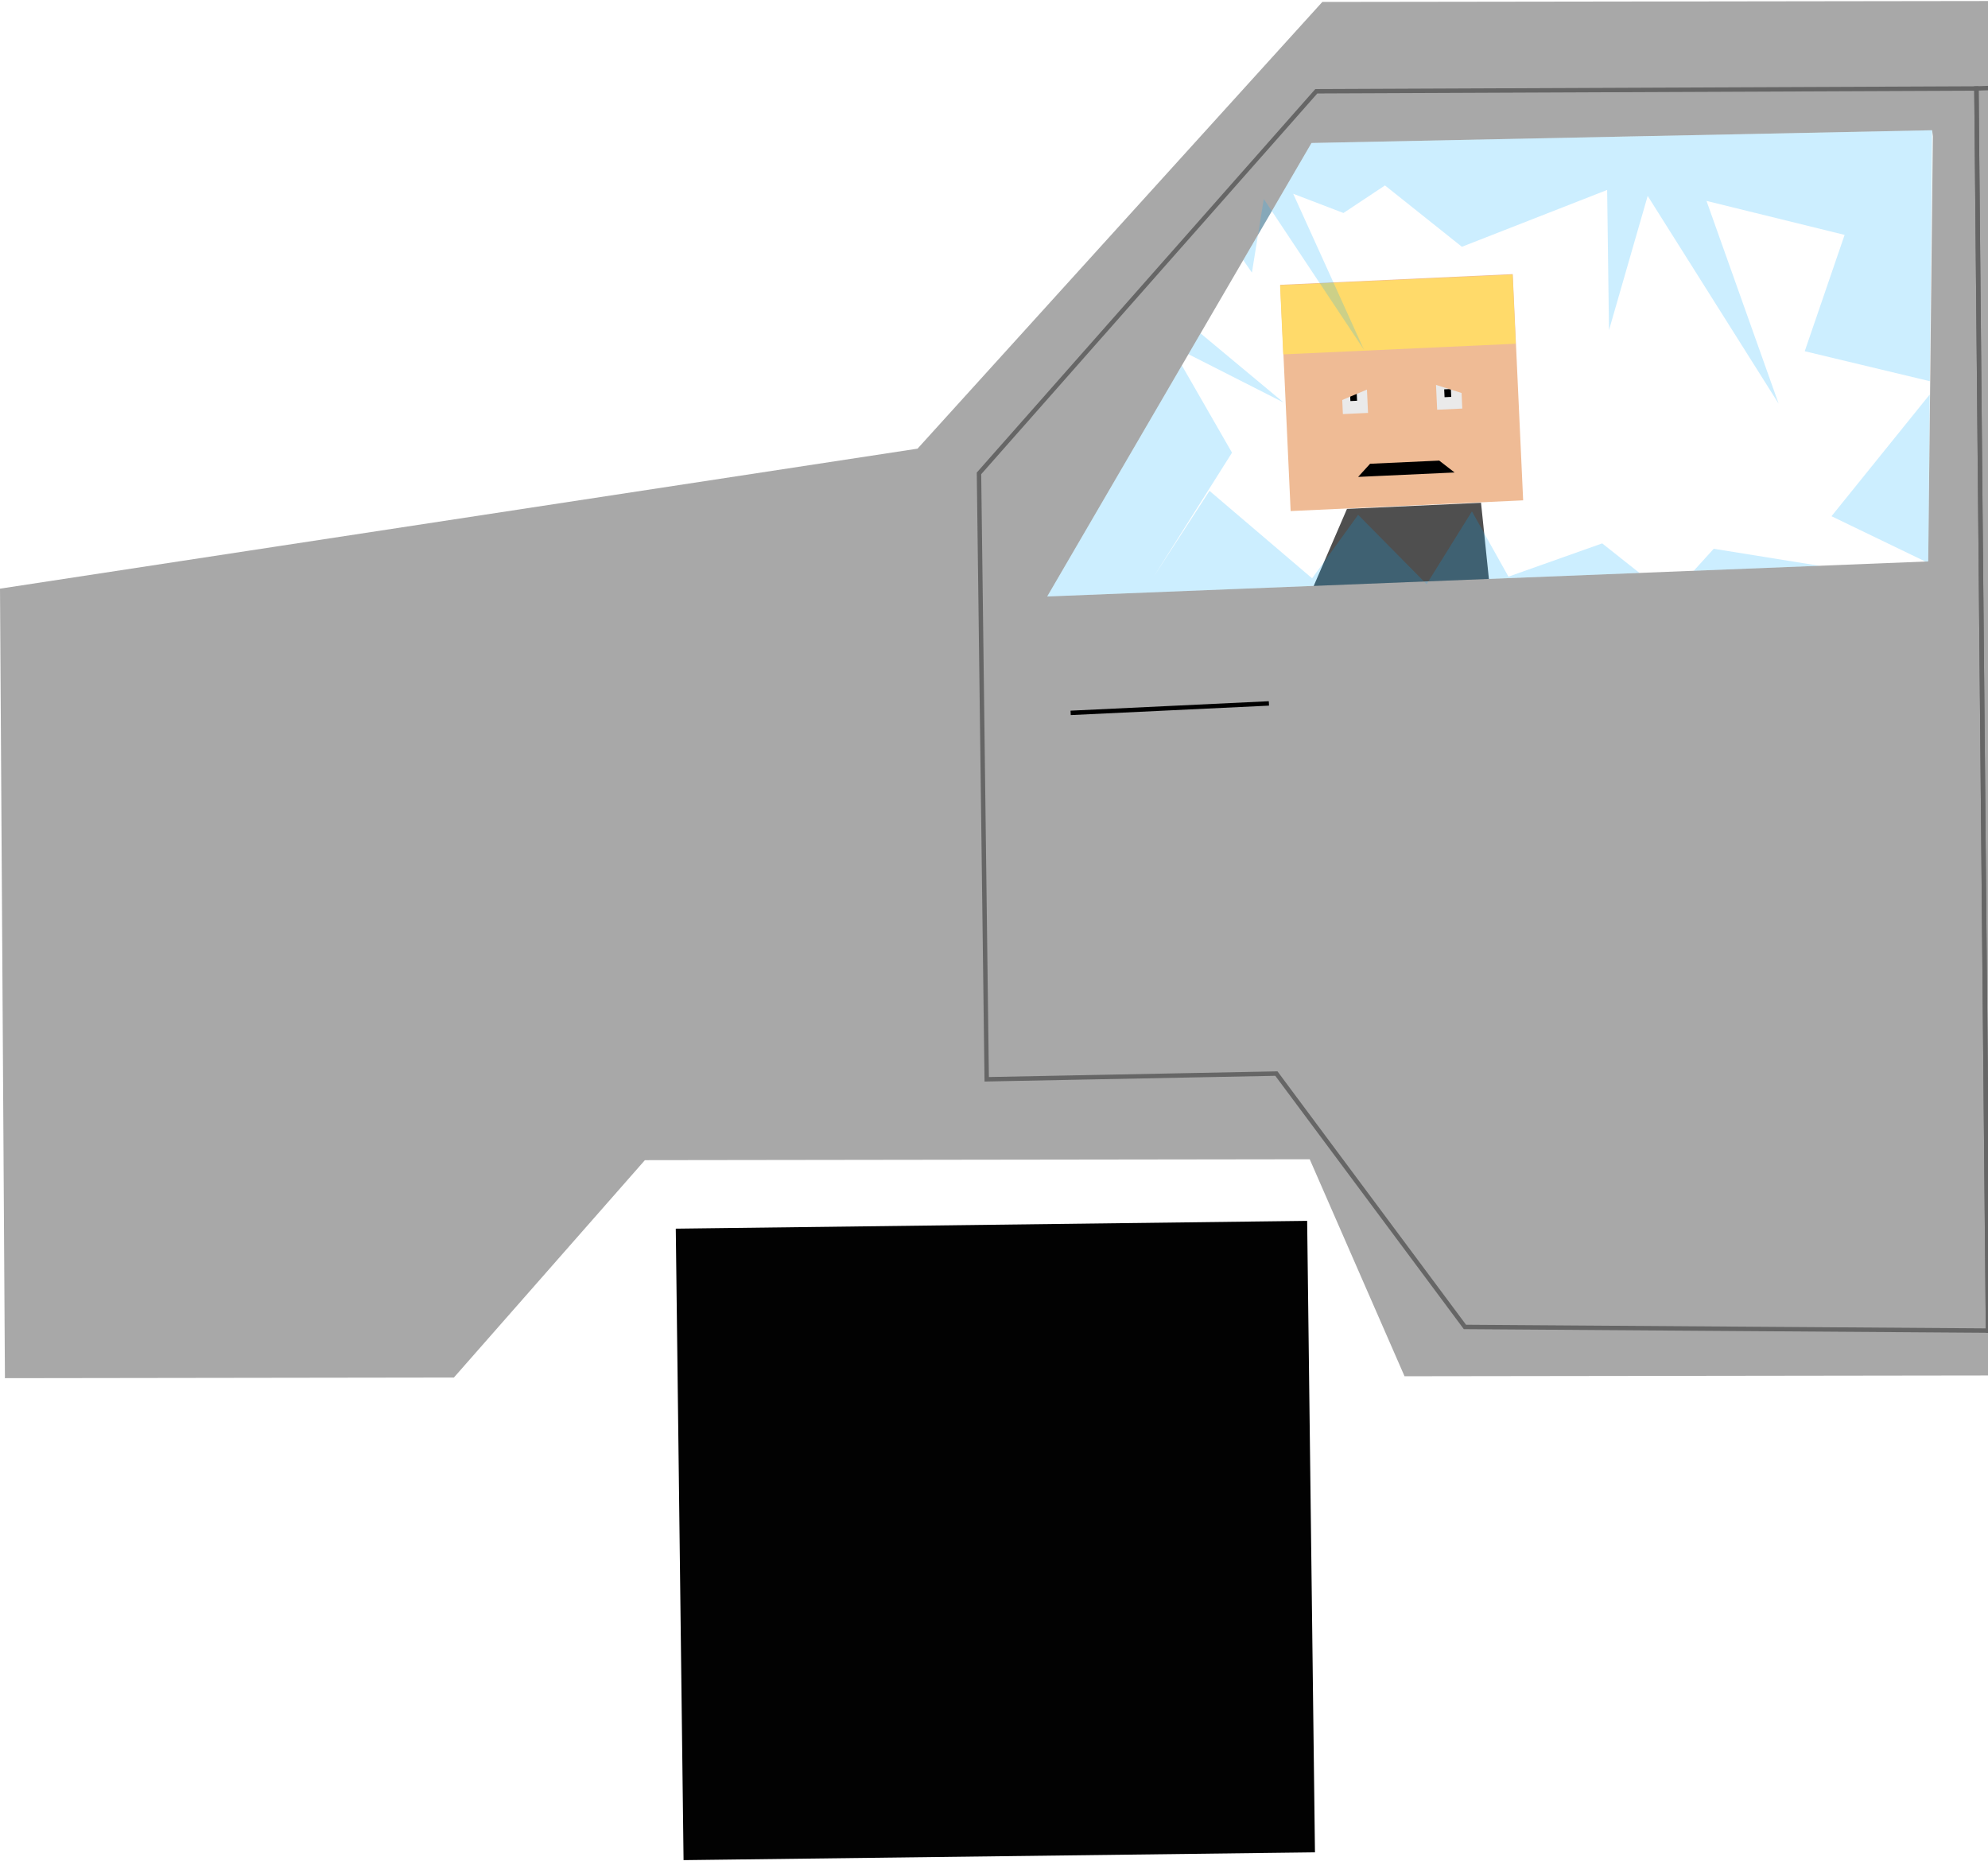 <?xml version="1.0" encoding="utf-8"?>
<!-- Generator: Adobe Illustrator 16.0.0, SVG Export Plug-In . SVG Version: 6.00 Build 0)  -->
<!DOCTYPE svg PUBLIC "-//W3C//DTD SVG 1.1//EN" "http://www.w3.org/Graphics/SVG/1.1/DTD/svg11.dtd">
<svg version="1.1" xmlns="http://www.w3.org/2000/svg" xmlns:xlink="http://www.w3.org/1999/xlink" x="0px" y="0px"
	 width="450.285px" height="421.508px" viewBox="0 0 450.285 421.508" enable-background="new 0 0 450.285 421.508"
	 xml:space="preserve">
<symbol  id="Arbres_1" viewBox="-41.326 -55.933 80.273 111.745">
	<g>
		<g>
			<g>
				<g>
					<path fill="#2D5447" d="M-20.757-51.691c0,0-0.895,12.675-0.634,14.744c0.256,2.066,0.256,5.99,0.256,5.99l0.564,5.287
						c0,0,0.467,2.982,0.158,3.688c-0.306,0.709-0.565,2.566-0.565,2.566s-0.289,5.092-0.238,6.244
						c0.049,1.152-0.526,4.795-0.526,4.795l-0.325,2.939c0,0-0.1,0.621-0.031,2.232c0.043,0.979,0.207,7.073-0.498,6.412
						c-0.705-0.662-1.081-7.787-1.081-7.787s-0.282-0.68-0.173-2.07c0.11-1.391,0.223-2.664,0.223-2.664l-0.138-4.207l0.736-6.498
						l0.02-3.466l-0.318-7.376c0,0-0.822-7.354-0.684-8.051c0.141-0.699-1.128-11.867-1.128-11.867S-24.592-52.238-20.757-51.691z"
						/>
					<path fill="#92523B" d="M-21.122-51.602c0,0-1.088,11.379-1.014,13.068l1.313,14.877l-0.562,2.639l-0.318,8.328
						c0,0-0.073,3.545-0.396,3.865c-0.326,0.322-0.603,4.338-0.577,4.953c0,0,0.054,3.846-0.204,3.088
						c-0.259-0.76-0.33-5.066-0.252-5.84c0.078-0.771,0.106-2.775,0.078-3.391c-0.024-0.613-0.31-1.988-0.117-2.768
						c0.192-0.775,1-8.201,0.841-9.271s-0.071-4.307-0.071-4.307s-0.768-9.975-0.798-10.74c-0.034-0.77-0.11-5.83-0.292-6.762
						c-1.648-8.47-1.712-7.197,0.542-7.74C-21.389-51.977-21.122-51.602-21.122-51.602z"/>
					<g>
						<path fill="#2D5447" d="M-3.638-22.863l-1.177,1.436c1.341-0.211-0.314,1.246-0.314,1.246
							c-1.098,0.664-1.378-0.021-1.44,0.523c-0.125,1.044-2.517,2.18-1.959,1.624c-0.325,0.323-0.719,0.958-0.719,0.958
							s-0.473,0.135-1.23,0.82c-0.085,0.075-0.162,0.102-0.235,0.109l-0.275,1.145c0,0,0.887-0.347,1.224-0.36
							c0.337-0.015,0.291-1.089,0.826-1.729c0.535-0.639,0.756-0.801,0.756-0.801l-0.128,2.313c0,0,1-0.353,1.084-0.972
							c0.088-0.619,1.495-1.91,1.495-1.91l-0.807,2.191l1.203-0.824c0,0,0.3-0.938,1.086-0.972c0.787-0.034-0.504,1.407-0.504,1.407
							s-1.607,1.918-2.705,2.582c-0.696,0.42-3.034,1.684-7.463,2.896l0.026,0.329c0,0-0.426,1.301-1.702,1.691l-0.085,0.256
							l0.283,0.354c0,0,0.45-0.02,0.886-0.348c0.436-0.324,0.839-1.42,0.839-1.42l0.854,1.502l0.984-0.658
							c0,0-0.257-0.76,0.291-1.091c0.55-0.332,0.723,1.044,0.723,1.044s0.41-0.939,0.713-1.723c0.305-0.781,0.192,1.84,0.192,1.84
							l0.733-1.262c-0.026-0.617,0.86-0.963,0.86-0.963l-0.476,2.021l1.296-1.285c0.985-0.66,0.581,0.436,0.581,0.436l1.296-1.287
							c1.786-0.388-0.702,2.028-0.702,2.028l-1.313,0.827c0.674-0.029,1.486,0.555,0.377,0.907c-1.113,0.356-2.143-0.06-2.143-0.06
							c-0.648,0.643-4.545,1.736-4.545,1.736c-0.765,0.033-0.798,0.734-1.269,0.613c0.037,0.855-0.693,1.374-1.089,1.898
							c0.82,0,1.528-0.057,1.724-0.232C-15.045-4.513-14.39-5-14.39-5l-0.727,1.416l0.351,0.293c0,0,0.443-0.174,0.971-0.967
							c0.529-0.794,1.535-0.989,1.535-0.989l-0.933,1.888l1.112-0.357c0,0,0.747-0.955,1.527-1.143
							c0.779-0.189-0.721,1.57-0.721,1.57l0.977-0.812c0.88-0.5,0.801,0.273,0.801,0.273l-1.944,1.931l-3.003,0.901
							c-1.336,0.364-5.265,3.307-5.265,3.307s-0.093,0.174-0.154,0.593l1.974-0.229l0.628,1.512c0,0,0.749-0.955,1.058-1.584
							c0.312-0.629,1.211-0.668,1.211-0.668l-0.594,1.873c0,0,0.436-0.328,1.196-0.977c0.759-0.648,1.436-0.676,1.436-0.676
							l-1.178,1.434c0,0,0.555-0.178,1.786-0.385c1.229-0.205,0.699,0.586,0.13,0.457c-0.568-0.129-1.545,0.684-1.545,0.684
							s-1.074,1.276-2.19,1.479c-1.118,0.203-3.175,2.139-3.175,2.139s-1.841,3.025-1.682,4.096c0.157,1.07-0.72,2.957-0.72,2.957
							l-0.812-3.198l-0.601-1.828c-1.341-1.636-4.125-4.952-4.766-5.097c-0.854-0.195-2.956-1.949-2.956-1.949
							s0.675-0.031,1.19,0.178c0.517,0.209,1.885,0.611,1.885,0.611l-1.081-1.57c0,0,2.641-0.757,2.657,0.295
							c0.011,0.701,1.041,1.263,1.729,1.563c-0.27-0.673-0.283-1.619-0.282-1.896c-1.565-1.645-4.24-4.334-5.263-4.608
							C-31.305-2.881-33.5-4.172-33.5-4.172l-0.749-1.66c0,0,0.656-0.49,1.713,0.539l0.826,0.889l-1.216-2.102
							c0,0,0.906,0.113,1.271,0.715c0.362,0.6,0.825,0.889,0.825,0.889l-0.052-1.23l0.925,0.574l0.615,1.205l0.653-0.488
							l1.487,1.161c0.044-0.053,0.093-0.093,0.154-0.103l-0.589-1.385c-0.662-0.152-1.282-0.377-1.659-0.707
							c-1.172-1.027-2.843-3.264-2.843-3.264s-3.037-2.484-3.954-2.906c-0.92-0.423,0.396-1.248,1.462-0.064l1.402,1.172
							c0,0-1.078-1.495-0.629-1.513c0.446-0.019,1.421,1.63,1.421,1.63l1.62,1.007c0,0-0.769-2.12-0.305-1.833
							c0.462,0.289,1.209,1.951,1.209,1.951l0.696,0.381c-0.313-0.959-0.524-1.779-0.364-1.879c0.185-0.115,0.436,0.371,0.653,0.936
							c-0.017-0.797,0.02-1.637,0.284-1.178c0.006-0.016,0.013-0.033,0.022-0.047c0.367-0.539,1.275,2.613,1.275,2.613l0.348,0.834
							l0.32,0.199c0,0,0-0.023,0-0.062c-0.155-0.751-0.256-1.507-0.028-1.493c0.028,0.004,0.057,0.014,0.085,0.028
							c0.037-0.396,0.097-0.636,0.201-0.331c0.259,0.758,0.727,1.199,0.727,1.199l-0.162,0.822c0.004,0.006,0.009,0.014,0.011,0.02
							l0.675-1.789c0,0,0.425,0.543,0.377,1.375c0.041,0.127,0.085,0.26,0.127,0.395c0.104-0.539,0.097-1.195-0.175-1.957
							l-1.487-1.451l-2.953-1.609l-2.307-1.285c0,0,1.777,0.488,3.498,1.066c-0.291-0.34-0.575-0.701-0.766-1.01
							c-0.545-0.9-4.115-1.438-4.115-1.438s-2.251-1.289-3.641-2.152c-1.387-0.863-1.755-1.54-1.755-1.54l2.231,0.827l2.093,1.525
							l-0.038-0.923l2.251,1.287c-1.061-1.104-0.776-2.274,0.298-0.935c0.224,0.281,0.597,0.449,1.038,0.549
							c-0.152-0.504-0.205-1.045-0.137-1.433l-0.783-0.276c0,0-0.362-0.6-0.386-1.061c-0.019-0.461-0.852-0.213-0.852-0.213
							s-1.415-0.152-1.764-0.443c0.603,0.504-1.105-0.566-2.109-1.143c-0.384-0.221-0.141-0.301-1.292-0.867
							c0,0-2.815-1.848-1.148-1.729l-0.364-0.512c0,0-2.719-2.961-1.818-3c0.898-0.04,1.641,1.467,1.641,1.467
							s-0.502-1.209,0.39-1.402c0.893-0.191,1.871,1.612,1.871,1.612l1.415,1.478c0,0-1.131-2.721-0.224-2.605
							c0.766,0.096,0.631,1.658,1.189,2.299c0.097-0.275,0.384-0.463,0.891-0.428l-1.297-1.328c0,0-2.717-2.964-1.819-3
							c0.899-0.039,1.642,1.467,1.642,1.467s-0.505-1.209,0.391-1.402c0.892-0.191,1.87,1.613,1.87,1.613l1.415,1.479
							c0,0-1.13-2.723-0.225-2.609c0.907,0.115,0.549,2.286,1.572,2.549c1.027,0.264,2.185,0.982,2.185,0.982
							s-0.048-0.126-0.11-0.309c-0.149-0.008-0.295-0.07-0.427-0.225c-0.766-0.891-0.972-3.135-0.091-2.942l-0.888-2.038
							c0,0-1.869-4.535-1.287-4.563c0.58-0.022,1.115,2.263,1.115,2.263s-0.371-1.832,0.201-2.088
							c0.572-0.255,1.271,2.484,1.271,2.484l0.971,2.268c0,0-0.832-4.121-0.24-3.914c0.591,0.203,0.439,3.443,1.111,3.877
							c0.676,0.432,1.449,1.553,1.449,1.553s-0.667-3.666-0.264-2.758c0.402,0.906,1.351,4.326,1.713,4.312
							c0.362-0.018-0.653-5.053,0.968-1.197c0.319,0.76,0.551,1.328,0.722,1.76c0.142-0.67,0.473-0.502,0.473-0.502l1.067-0.318
							c0,0,0.145-0.582,0.655-2.452c0.644-2.353,0.848-1.987,0.939-1.112l0.195-0.073l0.386,1.101
							c0.173-0.746,0.357-1.736,0.544-2.303c0.337-1.008,0.263,1.479,0.263,1.479s-0.181,0.314,0.337-0.014
							c0.516-0.326,0.555-2.168,1.002-2.236c0.444-0.068-0.133,3.002-0.133,3.002l0.815-2.537c0,0,0.634-3.225,1.044-2.717
							c0.413,0.506,0.062,2.689,0.062,2.689s0.492-2.701,0.92-2.484c0.306,0.156-0.403,2.789-0.838,4.289
							c0.287,0.389,0.481,1.129,0.605,1.84c0.02-0.01,0.041-0.027,0.062-0.037c0.703-0.271,0.996-2.947,1.599-3.012
							c0.32-0.035,0.388,0.66,0.385,1.32c0.185,0.166,0.377,0.398,0.554,0.641l0.28-0.227c0,0,0.29-2.479,0.833-2.092
							c0.544,0.389,0.018,2.111,0.018,2.111s0.729-2.137,1.302-1.973c0.362,0.102-0.4,1.756-1.012,2.957l1.116-0.537
							c0,0,0.737-1.143,1.633-1.854c2.949-2.334,0.948,0.266,0.948,0.266l-1.577,1.732l1.004,0.143l1.291-1.73
							c2.562-2.083,0.743,1.023,0.743,1.023l-1.795,1.42l-2.058,2.295c-0.868,0.604-1.944,0.834-2.682,0.922
							c-0.086,0.189-0.233,0.402-0.42,0.615c-0.153,0.425-0.605,0.953-0.605,0.953c-0.356,0.171-0.736,0.316-1.121,0.441
							c0.145,1.562-1.421,1.842-1.013,1.261c-0.275,0.392-0.866,0.796-0.866,0.796s-0.674,0.049-0.765,0.727
							c-0.089,0.678-0.591,0.662-0.591,0.662l-1.146,0.658c0.082,0.191,0.164,0.378,0.24,0.572l1.597,0.361
							c0.085-0.184,0.433-0.701,1.484-2.035c2.135-2.711,1.046,0.725,1.604,0.699c0.564-0.025,1.702-2.383,2.237-3.021
							c0.536-0.641-0.145,1.854-0.145,1.854s1.089-0.818,2.089-1.171c0.999-0.35,0.457-2.479,1.35-2.673
							c0.894-0.191,0,2.617,0,2.617L-5.828-24c0,0,0.821-1.881,1.727-1.769c0.905,0.114,0.51,1.364,0.51,1.364
							s0.608-1.566,1.507-1.605C-1.184-26.049-3.638-22.863-3.638-22.863z"/>
					</g>
				</g>
				<path fill="#2F8F64" d="M-17.287,5.912c0,0-2.375,0.73-2.74,2.006c-0.364,1.279-1.278,2.193-1.278,2.924l-0.182,2.191
					l-0.762-3.293l-1.43-1.271l-2.558-3.287l-2.737-1.279l2.191,0.73l-0.185-0.912c0,0,0.891,0.529,1.724,0.812l1.017,1.015
					c0,0,0.183-1.096,0.729-0.365l0.183,1.643c0,0,0.75,0.154,1.146,0.986l0.863-0.986c0,0-1.77-0.465-1.096-1.461l0.73-1.827
					c0,0,0.73-0.181,0.549,0.549c0,0,0.182,1.097,1.095,0.182c0,0,1.826-1.276,1.826-0.364l0.181,1.279l1.828-0.73l1.093,0.364
					L-17.287,5.912z"/>
				<path fill="#2F8F64" d="M-21.83,0.074c0,0,2.35-0.37,1.803,0.543c0,0-0.913,1.277,1.095,0c0,0,2.557-2.191,3.833-2.191
					c0,0,2.924-0.365,3.653-1.279c0,0-1.46-0.182-2.19,0.186c-0.731,0.365-2.193,0.18-2.193,0.18s-0.546-1.459-1.825,0.549
					l-1.095,1.096c0,0-1.461-1.096-2.007,0C-21.306,0.252-21.83,0.074-21.83,0.074z"/>
				<path fill="#2F8F64" d="M-26.054-0.114c0,0-0.163-2.276,0.649-1.595l1.438,1.877c0,0,2.069-0.527,1.087-0.951l-1.08-1.211
					l-1.18-1.771c0,0-0.83-1.326-0.548,0.367c0.283,1.689-0.549,0.545-0.549,0.545l-0.366-0.912l-0.545,0.912
					c0,0-1.096-1.46-1.645-0.729c0,0-1.276-1.826-1.276-0.731l-1.642-0.091l2.918,1.736C-28.792-2.668-26.782-2.303-26.054-0.114z"
					/>
				<path fill="#2F8F64" d="M-25.871-16.363c0,0,1.827,0,2.192,1.459c0,0,0.547,1.465,0.729,0.551l0.913,0.547
					c0,0,0.104,2.422-1.135,1.025c-1.238-1.393,0.222,0.436,0.222,0.436l-1.643-0.914l0.183,1.461l-1.462-0.914l-1.46-1.277
					l-2.372-0.914c0,0-2.556-0.546-3.104-1.094c-0.549-0.547,0.365-0.547,0.365-0.547l1.46,0.364c0,0,1.279,0.73,1.279,0.183
					l0.237-1.742c0,0,1.039,0.646,1.403,1.56c0,0,1.28,2.007,1.28,0.911c0-1.094,0.911,0,0.911,0V-16.363z"/>
				<path fill="#2F8F64" d="M-24.409-5.227c0,0,0.058-1.434-1.105-2.021c-1.16-0.588-1.088,0.379-1.088,0.379l-0.729-0.914
					l-0.912-1.641c0,0-0.226-0.574-0.206,0.625l-1.461-0.896l-0.891-1.008l0.185,1.459l-1.462-0.729c0,0,2.353,3.768,4.097,3.984
					c0,0,0.491-1.608,1.666-0.422c1.176,1.184-0.102,0.455-0.102,0.455v0.547l0.729-0.184L-24.409-5.227z"/>
				<path fill="#2F8F64" d="M-17.473-12.164c0,0,2.008,0.914,3.287,0.365l4.381-1.826c0,0,2.01-0.729,2.74-1.279
					c0.729-0.546,1.095-0.546-1.826,0.186l-2.098-0.283l-0.822,0.648l-0.403-1.362l-1.058,1.726l-1.097-0.184
					c0,0-0.731,0.184-0.549,1.098L-17.473-12.164z"/>
				<path fill="#2F8F64" d="M-14.186-7.234c0,0,3.835-0.73,4.565-1.643c0.729-0.912-1.217-0.371-1.217-0.371l-0.793-0.725h-0.73
					v1.096c0,0-0.729,0.549-1.825,0.549l-0.548-0.73l-0.731,0.909C-15.465-8.149-17.859-5.615-14.186-7.234z"/>
				<path fill="#2F8F64" d="M-30.437-19.468l-0.546-0.73c0,0-1.825,0-2.374-0.182c-0.547-0.181-2.555-1.642-2.555-1.642
					l-1.645-1.645c0,0-3.285-2.191-1.096-1.28c2.191,0.915,3.834,2.011,3.834,2.011l-0.363-1.279l1.094,0.365l0.914-0.548
					c0,0,0.467,1.306,1.645,1.827c1.174,0.521,0.546,0.182,0.546,0.182l3.469,0.549c0,0-2.823-1.051-3.694-1.713l-3.609-3.398
					c0,0-0.911-2.01,1.827,0.73l1.645,0.545l-0.183-0.91c0,0,1.092,1.824,2.736,1.64c0,0,3.287,1.646,3.834,2.376l-0.182,1.274
					c0,0-0.193,0.89,1.271,0.811c0,0-2.003,0.765-2.823-0.296l-2.491-0.242c0,0-0.799,0.25-0.155,0.463c0,0,1.095,2.189,2.556,2.189
					c1.46,0-1.096,0-2.375-0.549L-30.437-19.468z"/>
				<g>
					<path fill="#2F8F64" d="M-16.011-24.579l1.277,0.913l-1.643,1.096c-0.184,0.912-3.651,4.016-3.651,4.016
						c-0.729-2.555,0.365-1.462,1.461-1.825c1.094-0.364,0.181-2.19,0.181-2.19L-16.011-24.579z"/>
					<path fill="#2F8F64" d="M-11.382-26.338l-1.524,1.94c0,0-3.104,0.183-3.653-0.549c-0.547-0.729,1.46-0.181,2.739-0.729
						c1.278-0.545,1.278-1.643,1.278-2.19c0-0.549-0.276-2.286,0.41-0.958c0,0,0.686,0.047,1.051-0.502s0.699,0.693,0.911-0.182
						C-10.17-29.508-10.224-27-11.382-26.338z"/>
				</g>
				<path fill="#2F8F64" d="M-21.853-21.84c0,0,3.103-1.646,3.467-2.558c0,0,0.185-1.46,0.73-1.46c0.549,0,1.871,0.508,2.578-0.752
					l0.526-4.727c0,0-0.643-0.17-0.914,0.73c-0.269,0.902-1.664,1.008-1.664,1.008l-0.526-0.641l-0.365,1.277l-1.069-0.92
					l-0.391,2.746c0,0-0.364,0.73-0.911,0.914c-0.549,0.18-0.549,2.006-0.549,2.006S-23.132-23.485-21.853-21.84z"/>
				<path fill="#2F8F64" d="M-23.861-22.021l-4.382-6.027l-1.278-3.287c0,0,0.914,0,1.644,1.461c0.73,1.46,0.182-1.277,1.096,0.549
					l1.277,0.911c0,0,1.278,0.915,1.644,2.925l0.912,0.18C-22.949-25.311-22.401-19.468-23.861-22.021z"/>
				<path fill="#2F8F64" d="M-19.662-13.99c0,0,3.47,0.365,5.477-1.279c2.01-1.641,6.573-4.929,6.573-4.929l3.104-3.103
					l-3.286,1.826l0.685-0.93l-1.962,1.66l-1.827,0.184l-1.276,1.641c0,0-1.096,0.549-1.461-0.182c0,0-1.644,0-0.914,1.643
					l-2.371,0.914C-16.922-16.545-21.853-15.814-19.662-13.99z"/>
			</g>
			<g>
				<g>
					<path fill="#2D5447" d="M2.06-54.198c0,0,2.218,15.31,1.764,18.933C3.367-31.645,3.37-24.765,3.37-24.765l-0.996,9.267
						c0,0-0.821,5.227-0.279,6.464c0.542,1.238,0.998,4.497,0.998,4.497S3.6,4.389,3.512,6.408s0.928,8.404,0.928,8.404l0.572,5.152
						c0,0,0.175,1.088,0.054,3.916c-0.074,1.713-0.362,12.396,0.88,11.235c1.239-1.161,1.903-13.647,1.903-13.647
						s0.497-1.191,0.305-3.627c-0.192-2.438-0.394-4.674-0.394-4.674l0.246-7.375L6.71-5.597l-0.036-6.071l0.56-12.93
						c0,0,1.449-12.888,1.202-14.113C8.192-39.936,9.35-52.973,9.35-52.973S8.996-57.17,2.06-54.198z"/>
					<path fill="#92523B" d="M3.546-54.198c0,0,1.715,13.192,1.587,16.153L2.818-11.969l0.99,4.631L4.369,7.253
						c0,0,0.13,6.214,0.699,6.778c0.571,0.564,1.061,7.602,1.015,8.678c0,0-0.093,6.742,0.362,5.411
						c0.454-1.327,0.581-8.878,0.442-10.234c-0.142-1.354-0.187-4.864-0.142-5.94c0.049-1.078,0.548-3.484,0.21-4.85
						C6.617,5.734,5.195-7.282,5.475-9.158c0.278-1.877,0.127-7.549,0.127-7.549S6.95-34.188,7.01-35.535
						c0.057-1.349,0.045-10.251,0.512-11.85c0.465-1.6,1.328-7.77-1.423-8.429C3.348-56.471,3.546-54.198,3.546-54.198z"/>
					<g>
						<path fill="#2D5447" d="M35.422-13.262l-0.646,0.898c2.938-0.205-2.021,3.032-2.021,3.032c-2.029,0.993-1.6,1.132-2.275,1.517
							c-1.77,1.012-4.78,2.889-3.717,2.004c-0.616,0.511-3.11,0.776-3.11,0.776S22.185-5.469,22.15-4.66
							c-0.036,0.809-0.676,1.861-0.676,1.861l-1.381,0.481c0.124,0.681,0.028,1.63-0.241,2.511c0.778-0.175,1.436-0.469,1.831-0.962
							c1.889-2.347,2.395-0.302,0.522,1.644l3.97-2.258l-0.07,1.614l3.688-2.673l3.933-1.449c0,0-0.648,1.186-3.094,2.701
							c-2.446,1.512-6.416,3.771-6.416,3.771s-6.291,0.941-7.252,2.517c-0.33,0.544-0.828,1.172-1.341,1.767
							C18.651,5.855,21.783,5,21.783,5l-4.067,2.253l-5.199,2.823l-2.623,2.543c-0.479,1.336-0.489,2.488-0.308,3.432
							c0.072-0.231,0.145-0.457,0.217-0.674c-0.095-1.469,0.671-2.43,0.671-2.43l1.188,3.137c0.005-0.012,0.015-0.023,0.02-0.037
							l-0.288-1.439c0,0,0.829-0.773,1.282-2.104c0.184-0.534,0.291-0.109,0.356,0.581c0.048-0.026,0.098-0.044,0.149-0.046
							c0.399-0.025,0.223,1.298-0.051,2.621c0,0.058,0,0.102,0,0.102l0.563-0.35l0.614-1.46c0,0,1.599-5.531,2.246-4.585
							c0.016,0.023,0.025,0.054,0.038,0.08c0.47-0.82,0.531,0.666,0.501,2.067c0.385-0.987,0.826-1.841,1.153-1.638
							c0.281,0.176-0.09,1.61-0.643,3.291l1.224-0.668c0,0,1.316-2.912,2.133-3.416s-0.536,3.217-0.536,3.217l2.855-1.769
							c0,0,1.712-2.895,2.505-2.86c0.792,0.035-1.107,2.652-1.107,2.652l2.471-2.051c1.876-2.078,4.194-0.629,2.576,0.108
							c-1.622,0.741-6.968,5.099-6.968,5.099s-2.949,3.919-5.011,5.719c-0.665,0.58-1.757,0.97-2.928,1.238l-1.033,2.428
							c0.108,0.016,0.195,0.087,0.271,0.182l2.618-2.039l1.154,0.859l1.084-2.114l1.629-1.007L20.45,20.9
							c0,0,0.816-0.504,1.457-1.557c0.64-1.049,2.236-1.25,2.236-1.25l-2.143,3.684l1.457-1.557
							c1.862-1.809,3.018-0.947,3.018-0.947l-1.316,2.91c0,0-3.869,2.26-6.479,2.959c-1.8,0.48-6.516,5.191-9.271,8.074
							c0.003,0.487-0.025,2.146-0.495,3.324c1.21-0.525,3.022-1.512,3.042-2.74c0.033-1.846,4.685-0.518,4.685-0.518l-1.904,2.753
							c0,0,2.412-0.708,3.322-1.073c0.908-0.363,2.097-0.312,2.097-0.312s-3.704,3.078-5.209,3.418
							c-1.13,0.254-6.032,6.068-8.398,8.936l-1.056,3.203L4.06,55.812c0,0-1.544-3.305-1.264-5.182
							c0.279-1.878-2.967-7.176-2.967-7.176s-3.624-3.396-5.592-3.751c-1.97-0.354-3.857-2.595-3.857-2.595
							s-1.727-1.424-2.729-1.197c-1.002,0.226-1.933-1.164,0.235-0.799c2.165,0.363,3.144,0.674,3.144,0.674l-2.074-2.518
							c0,0,1.188,0.05,2.53,1.189c1.339,1.137,2.108,1.71,2.108,1.71l-1.05-3.284c0,0,1.585,0.07,2.134,1.169
							c0.549,1.104,1.865,2.78,1.865,2.78l1.106-2.648l3.479,0.398c-0.11-0.733-0.276-1.037-0.276-1.037s-6.921-5.154-9.275-5.797
							l-5.29-1.576l-3.427-3.387c0,0-0.14-1.355,1.409-0.48l1.725,1.424c0,0-2.645-3.083-1.27-2.754
							c1.374,0.332,2.69,2.007,2.69,2.007l1.959,0.622l-1.644-3.307c0,0,1.771,0.346,2.703,1.736
							c0.933,1.386,1.712,1.693,1.712,1.693l0.62-0.516l-1.282-2.482c0,0,1.154,0.857,2.108,1.709
							c0.348,0.309,1.594,0.408,3.037,0.408c-0.699-0.917-1.984-1.829-1.919-3.329c-0.829,0.216-0.886-1.015-2.236-1.073
							c0,0-6.863-1.914-8.005-3.043c0,0-1.818,0.73-3.775,0.107c-1.957-0.625-0.523-1.643,0.664-1.592l-2.319-1.449
							c0,0-4.383-4.237-1.234-3.561l2.282,2.256c0,0-0.71-1.918,1.026-0.765l2.284,2.257l-0.84-3.543c0,0,1.562,0.607,1.515,1.684
							l1.295,2.217c0,0-0.201-4.598,0.338-3.225c0.535,1.371,1.26,3.023,1.26,3.023s0.301-2.418,1.268-1.834
							c0.968,0.58,0.514,1.91,0.514,1.91l1.736,1.154l1.503-2.635c0,0,0.71,1.92,1.48,2.494c0.77,0.57,1.562,0.605,1.562,0.605
							l0.495-0.617l-0.141-0.43c-2.265-0.678-3.009-2.984-3.009-2.984l0.048-0.574c-7.804-2.132-11.923-4.342-13.151-5.08
							c-1.933-1.162-4.768-4.521-4.768-4.521s-2.27-2.527-0.886-2.469c1.389,0.061,1.912,1.703,1.912,1.703l2.122,1.439
							l-1.424-3.838c0,0,2.482,2.263,2.636,3.35c0.151,1.088,1.91,1.703,1.91,1.703l-0.221-4.057c0,0,0.385,0.285,1.327,1.406
							c0.945,1.121,0.863,3.006,1.456,3.031c0.596,0.025,2.158,0.633,2.158,0.633l-0.484-2.006c-0.13-0.018-0.268-0.06-0.413-0.193
							c-1.339-1.206-2.171-1.443-2.171-1.443s-0.696-1.109-1.268-1.672c0.984,0.971-3.23-1.016-3.448-2.848
							c-0.115-0.953-0.608,0.243-2.544-0.921c0,0-2.913-2.554-0.549-2.181l-2.075-2.519c0,0-4.322-5.584-2.739-5.515
							c1.586,0.07,2.657,2.812,2.657,2.812s-0.698-2.187,0.898-2.388c1.596-0.201,3.041,3.098,3.041,3.098l2.243,2.773
							c0-0.008,0.002-0.015,0.005-0.02c-0.136-0.436-1.482-4.865,0.011-4.545c1.574,0.34,0.619,4.076,2.378,4.693
							c1.761,0.613,3.686,2.045,3.686,2.045s-1.203-4.369-0.258-3.248c0.943,1.121,2.949,5.255,3.939,5.297
							c0.987,0.043-0.934-5.977,2.83-1.227c1.854,2.335,2.467,3.246,2.615,3.568l2.813-0.637c0.137-0.334,0.279-0.668,0.423-0.998
							l-2.02-1.154c0,0-0.492,0.146-0.651-1.042C-5.744-8.25-6.683-8.34-6.683-8.34s-0.246-0.961-0.73-1.645
							c0.725,1.023-2.284-1.381-3.09-2.033c-0.725-0.227-1.436-0.498-2.106-0.822c0,0-1.056-1.215-1.148-1.991
							c-0.411-0.304-0.809-0.585-1.152-0.823c-1.257-0.195-2.884-0.615-4.233-1.551l-3.626-4.021l-3.158-2.486
							c0,0-3.209-5.445,1.304-1.793l2.276,3.031l1.769-0.252l-2.781-3.033c0,0-3.524-4.559,1.672-0.467
							c1.579,1.242,2.879,3.245,2.879,3.245l1.967,0.946c-1.076-2.111-2.42-5.01-1.783-5.188c1.011-0.283,2.295,3.461,2.295,3.461
							s-0.925-3.024,0.03-3.703c0.956-0.68,1.468,3.669,1.468,3.669l0.489,0.396c0.319-0.424,0.659-0.832,0.979-1.119
							c-0.006-1.158,0.118-2.379,0.682-2.318c1.062,0.113,1.573,4.808,2.816,5.281c0.036,0.014,0.072,0.037,0.112,0.053
							c0.219-1.243,0.553-2.548,1.058-3.232c-0.766-2.631-2.012-7.225-1.474-7.498c0.756-0.384,1.625,4.351,1.625,4.351
							s-0.618-3.825,0.107-4.713c0.725-0.889,1.843,4.759,1.843,4.759l1.432,4.449c0,0-1.016-5.38-0.231-5.262
							c0.786,0.119,0.857,3.35,1.766,3.924c0.911,0.572,0.594,0.023,0.594,0.023s-0.13-4.357,0.462-2.59
							c0.331,0.988,0.656,2.727,0.959,4.031l0.68-1.924l0.345,0.12c0.162-1.531,0.521-2.167,1.656,1.958
							c0.899,3.273,1.151,4.299,1.151,4.299l1.883,0.553c0,0,0.58-0.295,0.832,0.881c0.3-0.758,0.71-1.757,1.273-3.084
							c2.855-6.758,1.063,2.072,1.703,2.097c0.64,0.028,2.31-5.972,3.019-7.56s-0.466,4.838-0.466,4.838s1.367-1.968,2.554-2.723
							c1.187-0.76,0.919-6.436,1.961-6.795c1.041-0.362-0.425,6.861-0.425,6.861l1.71-3.976c0,0,1.233-4.802,2.238-4.354
							c1.008,0.449,0.356,3.658,0.356,3.658s0.941-4.008,1.964-3.965c1.025,0.045-2.267,7.997-2.267,7.997l-1.565,3.577
							c1.554-0.338,1.191,3.592-0.158,5.154c-0.232,0.269-0.489,0.379-0.753,0.395c-0.11,0.322-0.192,0.543-0.192,0.543
							s2.041-1.262,3.847-1.725c1.806-0.462,1.176-4.266,2.771-4.466c1.597-0.202-0.395,4.569-0.395,4.569l2.493-2.59
							c0,0,1.724-3.164,3.297-2.826c1.574,0.338,0.688,2.457,0.688,2.457s1.305-2.641,2.89-2.572
							c1.585,0.067-3.204,5.256-3.204,5.256l-2.284,2.332c0.894-0.062,1.396,0.263,1.566,0.75c0.983-1.125,0.749-3.863,2.099-4.033
							c1.597-0.201-0.396,4.57-0.396,4.57l2.493-2.591c0,0,1.724-3.161,3.298-2.825c1.572,0.335,0.687,2.457,0.687,2.457
							s1.306-2.641,2.889-2.572C40.211-18.453,35.422-13.262,35.422-13.262z"/>
					</g>
				</g>
				<path fill="#2F8F64" d="M1.23,32.068l-5.111-2.92c0,0-4.141-2.191-5.114-2.436c0,0-4.381-1.703-2.677-1.703l-2.334-1.279
					c0,0-0.344-0.911,0.63-0.424l2.434,1.461h1.461c0,0-2.19-1.948-0.974-1.705c1.217,0.244,2.434,1.217,2.434,1.217l1.217,0.244
					l-0.43-1.311l1.403,0.58l2.437,0.486l1.459,1.704l-1.945,0.243c0,0-0.733,1.217,1.457,1.947
					C-0.23,28.903,3.421,33.284,1.23,32.068z"/>
				<path fill="#2F8F64" d="M2.447,39.859c0,0,1.461,1.217,2.19,2.922c0.73,1.703,1.947-1.462,1.947-1.462s2.896-1.724,1.447,0.599
					l3.667-3.032L6.342,44.97c0,0-1.218,2.923-1.461,4.14s0,3.408-1.46-0.244L0.5,43.023l-1.948-1.947c0,0-3.166-1.459-4.383-1.947
					c-1.217-0.486-3.407-2.678-3.407-2.678s-0.243-1.947,1.217-0.244c1.461,1.705,2.19,1.461,2.19,1.461l0.974-0.244l1.95,1.219
					L0.5,39.617c0,0-0.974-1.949,0-1.463C1.474,38.643,2.447,39.859,2.447,39.859z"/>
				<path fill="#2F8F64" d="M4.495,31.584c0,0,0.143-2.436,2.09-2.924c1.947-0.486-0.243,1.852-0.243,1.852l2.015-0.721
					c0,0,4.005-2.248,2.822-0.959c-1.187,1.288-2.518,3.129-2.518,3.129s-2.764,1.777-1.566,0.334
					c1.194-1.444-2.827,0.285-2.827,0.285L4.495,31.584z"/>
				<path fill="#2F8F64" d="M12.186,27.931c0,0,4.382-2.921,6.085-3.407c1.704-0.487,5.111-1.949,5.599-2.68
					c0.486-0.729,1.384-1.393-0.245-0.729c-1.623,0.662-2.433,0.973-2.433,0.973l1.217-1.947l-2.434,2.191l-0.487-1.461
					l-1.217,2.191l-1.947-0.73l-2.435,2.191l-5.356,2.189l0.243,1.218C8.775,27.931,12.67,24.768,12.186,27.931z"/>
				<path fill="#2F8F64" d="M6.964,20.939c0,0-4.372-0.457-4.021,0.761l-0.627-1.675l-1.467,0.611l-1.713-0.611
					c0,0,0-1.371,0.486-0.76l1.47-0.154c0,0-1.47-0.152-1.956-1.219c-0.489-1.066,0.979,0,0.979,0l-0.979-1.524
					c0,0-0.489-1.067,1.223,0.304c1.713,1.373,0.49-1.22,0.49-1.22s0.489-0.913,0.978,0.153c0.489,1.066,1.468,0.763,2.446,0.152
					c0.979-0.607,2.202-3.352,1.957-1.372l-1.034,1.968c0,0,2.259-1.357,2.259-1.968c0-0.608,1.466,0.306-0.49,2.136
					c0,0,1.713,0.457,0.244,1.371L6.401,18.84l1.296-0.488c0,0,0.116,0.412-1.223,1.064l-0.489,0.916
					C5.985,20.332,8.736,19.361,6.964,20.939z"/>
				<path fill="#2F8F64" d="M-3.15,18.191l-3.167-2.677l-1.461,0.729c0,0-2.19-2.434-2.434-1.459
					c-0.243,0.973,3.651,3.406,3.651,3.406H-3.15z"/>
				<path fill="#2F8F64" d="M-10.942,16.487l-3.164-1.946l-1.46-1.704l-0.73,0.974l-2.677-2.19c0,0-2.438,0,0,1.704
					C-16.542,15.027-10.942,16.487-10.942,16.487z"/>
				<path fill="#2F8F64" d="M-15.81,14.785c0,0-4.628,0.973-2.193-0.486L-15.81,14.785z"/>
				<path fill="#2F8F64" d="M-8.021,8.699c0,0-6.571-1.217-7.302-1.947s-4.383-1.947-1.95-1.947h4.628l8.275,4.139L-8.021,8.699z"/>
				<path fill="#2F8F64" d="M-3.395,8.699l-11.441-8.521c0,0-2.192-0.73-2.681-1.703c-0.486-0.973-2.921-0.973-3.164-2.191
					l-0.73-1.946c0,0-1.864-0.038-2.92-1.218l-0.487-1.703l-3.164-3.654c0,0,0-0.729,1.947,0.73c0,0-1.218-4.381,1.947,0.243
					l2.677,2.681c0,0-0.243-3.408,0.487-1.947l1.218,1.947l3.896,1.703l1.217,0.488l0.243-0.975l1.947,2.921l1.217,5.112
					c0,0,1.704,1.459,2.921,1.217c1.217-0.245,0.973,1.702,0.973,1.702s6.089,1.95,3.168,2.192l-1.95-0.242
					C-6.074,5.535-0.474,10.646-3.395,8.699z"/>
				<path fill="#2F8F64" d="M3.319,8.515L0.106,6.336c0,0-1.514-0.738,0.17-0.8c1.682-0.062,0.529-0.138,0.529-0.138L0.175,4.432
					c0,0-2.896-1.697-1.919-1.574c0.974,0.123,1.106-0.102,1.106-0.102L-2.03,1.045c0,0-1.39-1.713-0.322-1.238l-0.77-1.496
					c0,0-0.368-1.414,0.837-0.408l1.745,1.621l-1.323-3.62c0,0-0.367-1.411,0.892,0.524c1.261,1.936,1.269,2.688,1.269,2.688
					L0.119-5.176c0,0,0.698-0.939,1.077,1.229L1.663-1.43c0,0,1.384,0.959,1.499-0.77c0.114-1.729,0.997-1.959,0.675,1.145
					L3.546,0.723c0,0,2.312-3.438,1.46-0.193c0,0,0.659-0.361,0.022,2.256c0,0,1.401,0.688,0.954,2.205L5.535,6.508
					c0,0-1.818-2.246-2.018-0.119l1.706,2.196c0,0-1.337-0.783-0.653,1.114c0,0-2.312-0.906-2.08-0.023l-1.43-1.137
					C1.061,8.539,0.913,7.256,3.319,8.515z"/>
				<path fill="#2F8F64" d="M9.019,5.9c0,0,5.845-0.914,7.121-2.01c1.279-1.094,2.922-3.65,2.922-5.113c0,0-0.933-1.303-1.015-0.378
					l-0.993-1.81c0,0-0.73,0.912-0.914,1.641c-0.182,0.73-1.825-0.729-1.825-0.729s-0.913,0,0,2.008
					c0.914,2.008-0.532,1.088-1.279,0c-0.743-1.086-0.911-0.184-0.365,1.096c0.549,1.277-0.546,1.643-0.546,1.643
					s-1.826-2.191-1.461-0.914s0.545,1.463,0.545,1.463s-0.18,1.459-1.274,1.823C8.838,4.986,9.019,5.9,9.019,5.9z"/>
				<path fill="#2F8F64" d="M9.203,9.002c0,0,2.19-1.094,2.374-1.824c0.182-0.73-0.914-0.547-0.914-0.547L9.203,9.002z"/>
				<path fill="#2F8F64" d="M12.67,8.092c0,0,3.104-0.184-0.182,1.095c-3.285,1.276-1.644,0-1.644,0L12.67,8.092z"/>
				<path fill="#2F8F64" d="M5.475-9.158c0,0-7.41-0.461-9.233-2.834c-1.829-2.375-4.384-10.59-4.384-10.59l-0.547-4.383
					c0,0,0.547-2.373,0.911,0.364c0,0,1.947,4.233,2.615,3.212c0,0,0.631-1.717,1.475,1.006c0.841,2.723-0.255-0.383-0.255-0.383
					l0.73-0.548c0,0,0.365-3.103,1.277,1.097l1.644-1.097l-0.182,5.661c0,0,0.73,6.025,1.096,4.746c0,0,0.545-4.199,1.095-2.922
					c0.547,1.279,0.364,3.471,0.364,3.471s2.191-2.01,2.374,0.182l-0.731,0.911l2.01,0.367l-0.548,0.729L5.475-9.158z"/>
				<path fill="#2F8F64" d="M-21.167-20.514c0,0,2.13,3.651,3.65,3.895c1.522,0.244,3.818-0.278,4.314,1.169
					c0.494,1.45,1.043,1.752,2.26,2.239c1.218,0.486,3.65,2.68,3.65,2.68s1.948,2.922,1.461,0.486c0,0-0.729-3.41-2.19-4.141
					c-1.46-0.729-1.703,0-1.703,0l-0.974-3.406c0,0-1.219-0.73-0.974,0.729c0.243,1.46-1.461-3.407-1.461-3.407
					s-1.703,0.244-1.217,1.703C-13.863-17.105-16.542-21-16.542-21l-2.188-0.486c0,0,0.486,1.461,0.971,2.19
					c0.486,0.729-1.739-1.692-3.164-2.435c-1.424-0.744-2.921-0.973-3.895-2.436C-24.818-24.166-23.113-21.486-21.167-20.514z"/>
				<path fill="#2F8F64" d="M10.479-6.334c0,0,10.771-5.112,12.965-6.936c2.19-1.827,5.659-4.933,5.659-4.933
					s0.182-0.729-1.824,0.731c0,0,2.188-2.375,0.911-2.738c0,0-1.096,1.643-3.65,3.652c-2.556,2.008-3.105,1.096-3.105,1.096
					l0.365-2.01c0,0-1.095,2.374-3.104,3.65c0,0,0.366,1.096-1.276,2.01C15.774-10.897,10.479-6.334,10.479-6.334z"/>
				<path fill="#2F8F64" d="M19.792-7.065c0,0,6.573,0.915,10.224-1.458l5.295-5.662l2.372-2.736c0,0,0-0.184-2.007,1.643
					l-1.095,0.549c0,0,0.549-2.557,0-1.645c0,0-1.645,1.645-2.739,3.834c-1.096,2.191-2.191,1.825-2.191,1.825h-1.825
					c0,0,1.643-2.92,1.46-3.833c-0.182-0.912-1.095,2.191-1.095,2.191l-1.825,2.373l-3.651,0.73L21.8-8.16
					c0,0-4.183,1.043-5.104,1.984L19.792-7.065z"/>
				<path fill="#2F8F64" d="M19.609,2.432c0,0,4.381,0,5.111-0.549l2.374-1.462L25.27,0.787l-0.184-0.73l-2.737,1.277
					c0,0-0.914,0-0.364-0.913l-1.098,0.366l-2.373,2.01l-0.729,0.73L19.609,2.432z"/>
				<path fill="#2F8F64" d="M9.749-14.186c0,0,0.549-3.832,1.279-4.381c0.73-0.545,3.651-3.104,3.286-2.008
					s-1.461,3.104-1.461,3.104L9.749-14.186z"/>
				<path fill="#2F8F64" d="M15.409-21.305c0,0-0.365-2.922,0.73-4.016c1.095-1.096,1.825-3.469,1.825-3.469
					s0.914,0.182,0.549,1.643L15.409-21.305z"/>
			</g>
		</g>
	</g>
</symbol>
<g id="Calque_7" display="none">
	<linearGradient id="SVGID_1_" gradientUnits="userSpaceOnUse" x1="76.905" y1="560.229" x2="76.905" y2="-211.54">
		<stop  offset="0" style="stop-color:#5E3F2F"/>
		<stop  offset="1" style="stop-color:#000000"/>
	</linearGradient>
	<polygon display="inline" fill="url(#SVGID_1_)" points="-1050.044,560.229 1185.82,420.756 1203.853,-211.54 -687.458,-201.303 
		-1023.343,-199.629 	"/>
</g>
<g id="Calque_1" display="none">
	
		<use xlink:href="#Arbres_1"  width="80.273" height="111.745" x="-41.326" y="-55.933" transform="matrix(6.64 0 0 -6.64 -271.661 -64.973)" display="inline" overflow="visible"/>
	<g display="inline">
		
			<use xlink:href="#Arbres_1"  width="80.273" height="111.745" x="-41.326" y="-55.933" transform="matrix(7.536 0 0 -7.536 -97.486 -15.252)" overflow="visible"/>
		<g>
			
				<use xlink:href="#Arbres_1"  width="80.273" height="111.745" x="-41.326" y="-55.933" transform="matrix(7.536 0 0 -7.536 573.815 -121.798)" overflow="visible"/>
			
				<use xlink:href="#Arbres_1"  width="80.273" height="111.745" x="-41.326" y="-55.933" transform="matrix(7.536 0 0 -7.536 -233.125 -33.166)" overflow="visible"/>
			
				<use xlink:href="#Arbres_1"  width="80.273" height="111.745" x="-41.326" y="-55.933" transform="matrix(7.536 0 0 -7.536 526.363 -27.673)" overflow="visible"/>
			
				<use xlink:href="#Arbres_1"  width="80.273" height="111.745" x="-41.326" y="-55.933" transform="matrix(7.536 0 0 -7.536 617.393 -21.285)" overflow="visible"/>
			
				<use xlink:href="#Arbres_1"  width="80.273" height="111.745" x="-41.326" y="-55.933" transform="matrix(7.536 0 0 -7.536 857.699 -54.625)" overflow="visible"/>
			
				<use xlink:href="#Arbres_1"  width="80.273" height="111.745" x="-41.326" y="-55.933" transform="matrix(7.536 0 0 -7.536 122.828 -118.797)" overflow="visible"/>
		</g>
	</g>
	<g display="inline">
		
			<use xlink:href="#Arbres_1"  width="80.273" height="111.745" x="-41.326" y="-55.933" transform="matrix(7.536 0 0 -7.536 262.882 -30.545)" overflow="visible"/>
		<g>
			
				<use xlink:href="#Arbres_1"  width="80.273" height="111.745" x="-41.326" y="-55.933" transform="matrix(7.536 0 0 -7.536 934.184 -137.091)" overflow="visible"/>
			
				<use xlink:href="#Arbres_1"  width="80.273" height="111.745" x="-41.326" y="-55.933" transform="matrix(7.536 0 0 -7.536 568.569 23.446)" overflow="visible"/>
			
				<use xlink:href="#Arbres_1"  width="80.273" height="111.745" x="-41.326" y="-55.933" transform="matrix(7.536 0 0 -7.536 127.243 -48.459)" overflow="visible"/>
			
				<use xlink:href="#Arbres_1"  width="80.273" height="111.745" x="-41.326" y="-55.933" transform="matrix(7.536 0 0 -7.536 886.731 -42.966)" overflow="visible"/>
			
				<use xlink:href="#Arbres_1"  width="80.273" height="111.745" x="-41.326" y="-55.933" transform="matrix(7.536 0 0 -7.536 977.761 -36.578)" overflow="visible"/>
			
				<use xlink:href="#Arbres_1"  width="80.273" height="111.745" x="-41.326" y="-55.933" transform="matrix(7.536 0 0 -7.536 1218.067 -69.918)" overflow="visible"/>
		</g>
	</g>
	
		<use xlink:href="#Arbres_1"  width="80.273" height="111.745" x="-41.326" y="-55.933" transform="matrix(1.646 0 0 -1.646 271.246 -304.954)" display="inline" overflow="visible"/>
	
		<use xlink:href="#Arbres_1"  width="80.273" height="111.745" x="-41.326" y="-55.933" transform="matrix(1.646 0 0 -1.646 325.2 -296.807)" display="inline" overflow="visible"/>
	
		<use xlink:href="#Arbres_1"  width="80.273" height="111.745" x="-41.326" y="-55.933" transform="matrix(7.536 0 0 -7.536 233.847 26.995)" display="inline" overflow="visible"/>
	<polygon fill="#666666" points="-588.876,409.529 1402.718,409.529 1499.417,751.529 -399.828,751.529 	"/>
</g>
<g id="Calque_2" display="none">
	<polygon display="inline" fill="#5B5150" points="501.315,200.366 480.246,265.864 490.78,292.59 539.929,260.597 535.208,216.953 
			"/>
	
		<rect x="507.271" y="127.784" transform="matrix(-0.898 -0.44 0.44 -0.898 922.524 490.888)" display="inline" fill="#6D5021" width="21.668" height="21.671"/>
	
		<rect x="501.095" y="149.232" transform="matrix(0.898 0.44 -0.44 0.898 133.61 -215.683)" display="inline" fill="#EFBB95" width="62.841" height="62.842"/>
	
		<rect x="507.546" y="145.207" transform="matrix(0.898 0.44 -0.44 0.898 126.053 -214.912)" display="inline" fill="#F9BA48" width="39.007" height="39.005"/>
	
		<line display="inline" fill="none" stroke="#000000" stroke-miterlimit="10" x1="565.502" y1="184.731" x2="559.662" y2="181.875"/>
	
		<rect x="549.807" y="201.684" transform="matrix(0.898 0.439 -0.439 0.898 145.34 -222.384)" display="inline" width="6.501" height="2.167"/>
	<polygon display="inline" fill="#B70000" points="557.704,165.538 548.714,176.518 551.459,185.701 551.634,177.944 
		558.171,174.812 	"/>
	
		<rect x="511.937" y="189.108" transform="matrix(0.899 0.439 -0.439 0.899 135.583 -205.895)" display="inline" fill="#B70000" width="2.437" height="2.439"/>
	
		<rect x="524.688" y="198.385" transform="matrix(0.898 0.44 -0.44 0.898 141.688 -211.153)" display="inline" fill="#B70000" width="3.506" height="3.507"/>
	
		<rect x="538.643" y="197.252" transform="matrix(0.899 0.439 -0.439 0.899 141.129 -216.533)" display="inline" fill="#B70000" width="1.354" height="0"/>
	
		<rect x="540.089" y="207.32" transform="matrix(0.898 0.44 -0.44 0.898 146.586 -217.103)" display="inline" fill="#B70000" width="2.056" height="0"/>
	
		<rect x="530.142" y="210.954" transform="matrix(0.898 0.44 -0.44 0.898 147.893 -212.317)" display="inline" fill="#B70000" width="4.334" height="4.334"/>
	
		<rect x="563.101" y="167.422" transform="matrix(0.898 0.439 -0.439 0.898 132.59 -231.489)" display="inline" fill="#B70000" width="6.501" height="6.501"/>
</g>
<g id="Calque_8">
	
		<rect x="291.082" y="63.371" transform="matrix(0.999 -0.046 0.046 0.999 -3.733 14.585)" fill="#EFBB95" width="52.717" height="51.289"/>
	
		<rect x="303.95" y="86.654" transform="matrix(0.999 -0.046 0.046 0.999 -3.793 14.077)" fill="#EAEAEA" width="5.699" height="7.121"/>
	
		<rect x="325.299" y="85.676" transform="matrix(0.999 -0.046 0.046 0.999 -3.726 15.049)" fill="#EAEAEA" width="5.699" height="7.124"/>
	<rect x="305.777" y="89.071" transform="matrix(0.999 -0.047 0.047 0.999 -3.873 14.439)" width="1.513" height="1.783"/>
	<rect x="327.127" y="88.094" transform="matrix(0.999 -0.047 0.047 0.999 -3.828 15.544)" width="1.513" height="1.783"/>
	
		<rect x="302.393" y="85.231" transform="matrix(0.922 -0.387 0.387 0.922 -9.938 125.302)" fill="#EFBB95" width="8.55" height="4.274"/>
	
		<rect x="325.166" y="84.189" transform="matrix(-0.954 -0.301 0.301 -0.954 617.664 267.74)" fill="#EFBB95" width="8.549" height="4.275"/>
	<polygon points="307.613,108.005 307.847,107.751 310.329,105.029 325.985,104.312 329.466,107.005 	"/>
	<path fill="#FFDA6A" d="M289.938,64.601l0.716,15.654l52.661-2.408l-0.715-15.656L289.938,64.601z"/>
	<polygon fill="#4F4F4F" points="305.092,115.251 288.756,153.081 340.567,163.309 335.454,113.863 	"/>
</g>
<g id="Calque_3">
	<path fill="#A8A8A8" d="M875.878,124.799L684.432,93.771L618.893,0L299.51,0.438l-91.688,101.171L0,133.317L1.117,312.12
		l101.688-0.142l43.266-49.232l150.581-0.204l21.478,49.142l261.438-0.354l29.155-51.162l134.94-0.18l48.236,51.055l84.573-0.116
		L875.878,124.799z M237.197,135.086l59.861-102.702l140.571-2.886l0.166,1.374l-1.05,96.277L237.197,135.086z M457.025,123.591
		l0.384-96.304l153.854-4.521l54.042,101.123L457.025,123.591z"/>
	
		<rect x="612.253" y="277.607" transform="matrix(1 -0.012 0.012 1 -4.263 8.477)" fill="#020202" width="143.023" height="143.023"/>
	<polygon fill="#020202" points="297.841,419.504 154.827,421.271 153.065,278.26 296.072,276.492 	"/>
	<rect x="811.601" y="117.529" display="none" fill="#3D3D3D" width="33" height="33"/>
	<rect x="757.601" y="79.529" display="none" fill="#3D3D3D" width="39" height="38"/>
	<rect x="801.601" y="1.529" display="none" fill="#3D3D3D" width="71" height="71"/>
	<polygon fill="none" stroke="#666666" stroke-miterlimit="10" points="447.664,20.04 450.285,301.343 568.947,300.143 
		612.969,242.337 676.133,240.626 672.052,106.062 612.695,13.888 	"/>
	<polygon fill="none" stroke="#666666" stroke-miterlimit="10" points="447.664,20.04 450.285,301.343 331.808,300.517 
		289.103,243.136 223.491,244.428 221.742,107.21 298.145,20.671 	"/>
	<line fill="none" stroke="#000000" stroke-miterlimit="10" x1="242.504" y1="161.45" x2="287.411" y2="159.307"/>
	<line fill="none" stroke="#000000" stroke-miterlimit="10" x1="463.554" y1="148.888" x2="508.476" y2="150.755"/>
	<path opacity="0.2" fill="#03ABFF" d="M611.359,22.767l-153.759,4.521v0.298l-0.479,96.006l208.279,0.299L611.359,22.767z
		 M547.913,119.017l-10.846-11.441l-16.029,8.37l-5.502-14.336l-8.284,16.804l-10.824-14.947l-8.318,14.722l-16.374-18.707
		l-10.144,19.798l14.28-28.596L466.51,67.02l18.479,11.887l-21.638-24.103l9.126-3.862l-0.5-19.418l8.966,18.475l2.688-16.687
		l15.342,32.951l-10.383-34.403l8.241,3.851l7.22-6.592l12.311,13.068l24.89-14.163l-1.024,31.528l7.761-30.57l19.979,45.492
		L557.8,29.547l22.83,6.335l-7.788,26.545l22.159,5.95L575.763,99.29l26.119,15.877l-46.172-7.441L547.913,119.017z"/>
	<g>
		<polygon opacity="0.2" fill="#03ABFF" points="292.909,43.88 304.296,48.237 313.699,41.997 331.122,55.889 364.022,43.017 
			364.438,74.777 373.202,44.369 402.861,91.421 386.524,45.5 417.807,53.198 408.775,79.543 437.114,86.332 437.629,29.498 
			297.058,32.384 288.071,47.801 308.928,79.19 		"/>
		<polygon opacity="0.2" fill="#03ABFF" points="436.099,127.174 436.745,127.149 437.087,89.341 414.837,116.911 		"/>
		<polygon opacity="0.2" fill="#03ABFF" points="383.646,129.261 412.056,128.131 388.159,124.28 		"/>
		<polygon opacity="0.2" fill="#03ABFF" points="284.941,53.173 281.603,58.9 283.56,61.744 		"/>
		<polygon opacity="0.2" fill="#03ABFF" points="362.9,123.063 341.667,130.595 333.396,115.812 323.539,131.651 371.334,129.751 		
			"/>
		<polygon opacity="0.2" fill="#03ABFF" points="271.929,75.496 269.179,80.215 290.729,91.155 		"/>
		<polygon opacity="0.2" fill="#03ABFF" points="297.198,130.978 273.952,111.164 261.343,130.564 279.052,102.521 267.695,82.76 
			237.197,135.086 322.538,131.691 307.622,116.595 		"/>
		<polygon opacity="0.2" fill="#03ABFF" points="286.248,45.057 284.941,53.173 288.071,47.801 		"/>
		<polygon opacity="0.2" fill="#03ABFF" points="323.138,132.298 323.539,131.651 322.538,131.691 		"/>
	</g>
</g>
<g id="Calque_6" display="none">
	<g display="inline">
		<path fill="#0548A8" d="M40.622,291.182l13.723-45.844c0,0-56.127,10.359-98.241-3.751c0,0-59.639,16.344-99.439-1.721
			l9.735,51.18L40.622,291.182z"/>
		<rect x="-134.399" y="290.529" width="174" height="10"/>
		<polyline fill="#EFBB95" points="-47.483,432.275 -134.702,379.771 -130.748,422.367 -105.399,455.385 -105.399,478.529 
			-47.483,478.529 10.601,478.529 10.601,455.385 35.864,422.367 39.857,379.771 -47.483,432.275 		"/>
		<polyline fill="#F9BA48" points="-47.399,300.529 37.678,300.529 39.735,379.568 20.535,407.968 -17.862,431.676 -47.209,438.577 
			-77.105,431.685 -115.503,407.99 -134.702,379.567 -132.646,300.529 -47.399,300.529 		"/>
		<polygon fill="#92BEFF" points="-44.399,735.529 -44.399,476.707 -111.114,488.592 -255.706,526.626 -299.399,694.755 
			-299.399,735.529 		"/>
		<polygon opacity="0.5" fill="#383838" points="-44.399,481.645 -44.399,476.707 -111.114,488.592 -110.404,488.793 		"/>
		<polygon fill="#78B3F9" points="-105.081,477.106 -74.74,463.319 -44.399,458.085 -44.399,478.354 -111.114,488.592 		"/>
		<polygon fill="#92BEFF" points="-44.399,735.529 -44.399,476.707 22.522,488.592 167.011,526.626 210.601,694.755 
			210.601,735.529 		"/>
		<polygon opacity="0.5" fill="#383838" points="-44.399,481.645 -44.399,476.707 22.522,488.592 21.709,488.793 		"/>
		<polygon fill="#78B3F9" points="16.696,477.106 -13.852,463.319 -44.399,458.085 -44.399,478.354 22.522,488.592 		"/>
		
			<line opacity="0.5" fill="none" stroke="#383838" stroke-width="2" stroke-miterlimit="10" x1="-187.399" y1="631.529" x2="-187.399" y2="735.529"/>
		
			<line opacity="0.5" fill="none" stroke="#383838" stroke-width="2" stroke-miterlimit="10" x1="95.601" y1="631.529" x2="95.601" y2="735.529"/>
	</g>
</g>
<g id="Calque_5" display="none">
	
		<rect x="687.779" y="516.547" transform="matrix(0.807 0.59 -0.59 0.807 453 -308.882)" display="inline" width="23.163" height="45.001"/>
	
		<rect x="697.172" y="523.606" transform="matrix(0.807 0.59 -0.59 0.807 449.684 -313.79)" display="inline" fill="#FFFFFF" width="16.214" height="16.001"/>
</g>
</svg>

